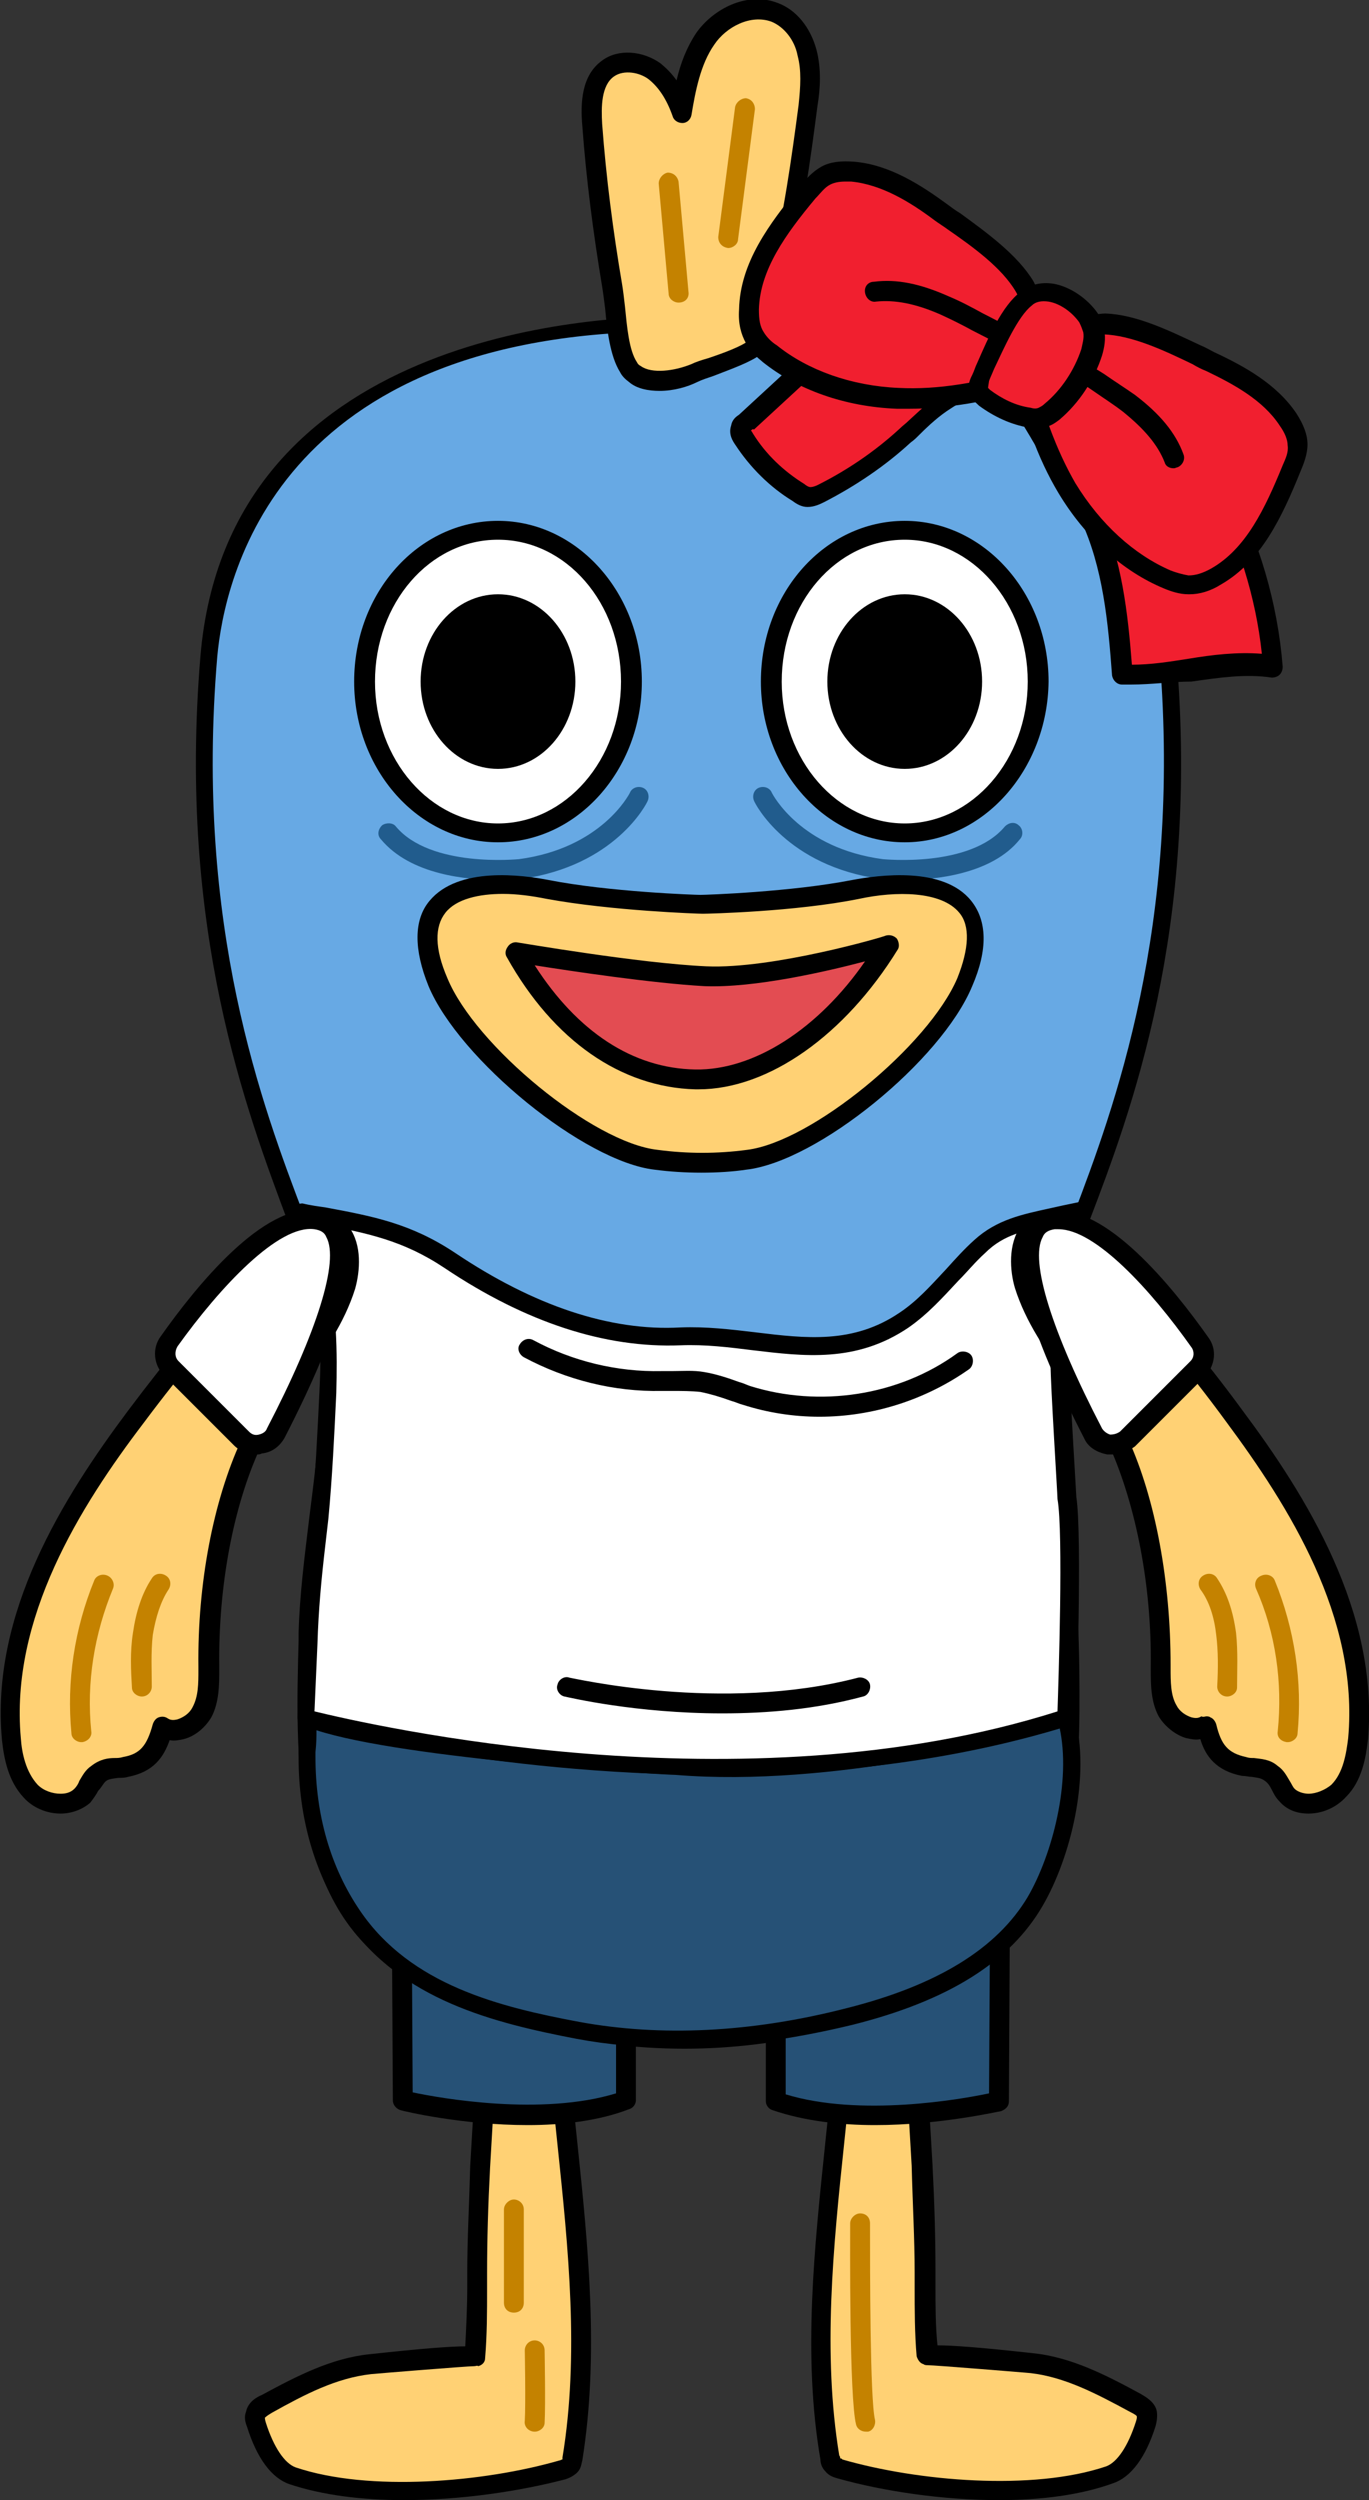 <?xml version="1.0" encoding="utf-8"?>
<!-- Generator: Adobe Illustrator 26.5.0, SVG Export Plug-In . SVG Version: 6.00 Build 0)  -->
<svg version="1.1" id="레이어_1" xmlns="http://www.w3.org/2000/svg" xmlns:xlink="http://www.w3.org/1999/xlink" x="0px"
	 y="0px" viewBox="0 0 138 252" style="enable-background:new 0 0 138 252;" xml:space="preserve">
<rect x="0" y="0" width="138" height="252" fill="#333333" stroke="none"/>
<g>
	<path style="fill:#67A9E4;" d="M67.7,32.6c-8.4,0-44,1.9-46.6,33.6c-2.3,27.4,4.6,45.6,8.7,56.5c1.4,3.7,2.5,6.6,2.9,8.9
		c1.1,6.7,0.2,14-0.7,21.1c-0.5,4.1-1,8-1.1,11.8v0.8c-0.3,11.1-0.8,26.4,9.9,32.7c16.6,9.9,38.1,10.1,56.1,0.6
		c11.3-6,11.2-20.2,11.1-30.5c0-7.3-0.7-14.8-1.3-22c-0.1-1.2-0.2-2.3-0.4-3.5c-0.4-3.7-0.8-7.5-0.2-11.1l0,0
		c0.4-2.3,1.5-5.2,2.9-8.9c4.1-10.9,11-29.2,8.7-56.5c-3-35.8-47.9-33.6-48.3-33.6C69.4,32.6,68.8,32.6,67.7,32.6z"/>
	<path d="M69,206.5c-10.1,0-20-2.6-28.6-7.7c-11.1-6.6-10.6-22.1-10.3-33.4v-0.8c0.1-3.8,0.6-7.7,1.1-11.8
		c0.9-7.1,1.8-14.4,0.7-20.9c-0.4-2.2-1.5-5.1-2.9-8.8c-4.1-11-11.1-29.3-8.8-56.9c2.7-32.7,40-34.3,47.5-34.3c1.1,0,1.8,0,1.8,0
		c0.3,0,46.1-2.2,49.1,34.3c2.3,27.6-4.6,45.9-8.8,56.9c-1.4,3.7-2.5,6.6-2.9,8.8c-0.6,3.4-0.2,7.2,0.2,10.8
		c0.1,1.2,0.3,2.3,0.4,3.5c0.6,7.2,1.2,14.7,1.3,22.1c0.1,10.6,0.2,25-11.6,31.3C88.4,204.1,78.6,206.5,69,206.5z M67.7,33.4
		c-40,0-45.1,25.1-45.8,32.8c-2.3,27.2,4.6,45.4,8.7,56.2c1.4,3.8,2.5,6.7,2.9,9.1c1.1,6.8,0.2,14.1-0.7,21.3c-0.5,4.2-1,8-1.1,11.8
		v0.8c-0.3,10.9-0.8,25.9,9.5,32c16.4,9.7,37.6,10,55.3,0.6c10.9-5.8,10.8-19.7,10.7-29.8c0-7.3-0.7-14.8-1.3-21.9
		c-0.1-1.2-0.2-2.3-0.4-3.4c-0.4-3.8-0.8-7.6-0.2-11.3c0.4-2.4,1.5-5.3,2.9-9.1c4.1-10.8,10.9-29,8.7-56.2
		c-1.2-14.5-9.4-24.4-24.5-29.5c-11.6-3.9-22.9-3.3-23-3.3C69.4,33.4,68.7,33.4,67.7,33.4z"/>
</g>
<g>
	<g>
		<g>
			<path style="fill:#FFD174;" d="M49.8,197.8c-0.6,0.5-0.3,4.1-0.3,5c-0.1,1.8-0.2,3.6-0.4,5.3c-0.2,3.4-0.4,6.9-0.6,10.3
				c-0.2,3.6-0.3,7.1-0.3,10.7c0,2.8,0,5.6-0.3,8.4c0,0-9.5,0.7-10.6,0.8c-3.7,0.4-7.2,2.2-10.4,4c-0.5,0.3-1,0.6-1.1,1.1
				c-0.1,0.3,0,0.7,0.1,1c0.6,1.8,1.7,4.5,3.7,5.1c7.7,2.6,19.6,1.6,27.2-0.7c0.3-0.1,0.6-0.2,0.7-0.4c0.2-0.2,0.2-0.5,0.3-0.7
				c2.5-15.1-1-30.9-1.7-46.1c-0.1-1.3-0.2-2.7-0.9-3.7C54.3,196.8,50.7,196.9,49.8,197.8z"/>
			<path d="M40.7,252c-4.2,0-8.2-0.5-11.5-1.6c-1.8-0.6-3.3-2.6-4.3-5.8c-0.2-0.5-0.3-1-0.1-1.5c0.2-1,1.1-1.5,1.6-1.7
				c3.5-1.9,7-3.7,10.8-4.1c5.5-0.6,8.3-0.8,9.7-0.8c0.1-2,0.2-4,0.2-6V229c0-3.3,0.2-6.8,0.3-10.7c0.2-3.4,0.4-6.9,0.6-10.3
				c0.1-1.8,0.2-3.6,0.4-5.3c0-0.2,0-0.6,0-1c-0.1-2.9,0-4,0.7-4.6l0,0l0,0c0.9-0.8,2.8-1,4.2-0.9c0.9,0.1,2,0.4,2.6,1.2
				c1,1.3,1,3,1.1,4.3c0.2,4.7,0.7,9.6,1.2,14.3c1.1,10.5,2.2,21.4,0.5,32c-0.1,0.3-0.1,0.8-0.5,1.2s-0.9,0.6-1.2,0.7
				C52.4,251.1,46.5,252,40.7,252z M47.8,238.5c-0.7,0-9.3,0.7-10.4,0.8c-3.5,0.4-6.6,2-10,3.9c-0.5,0.3-0.6,0.4-0.7,0.5
				c0,0,0,0.2,0.1,0.5c0.8,2.5,1.9,4.1,3,4.5c7.4,2.5,19,1.5,26.6-0.7c0.1,0,0.2-0.1,0.3-0.1l0,0v-0.2c1.7-10.3,0.6-21-0.5-31.5
				c-0.5-4.7-1-9.6-1.2-14.4c-0.1-1.3-0.2-2.4-0.7-3.2c-0.1-0.1-0.6-0.3-1.5-0.4c-1.1-0.1-1.9,0.2-2.3,0.3c-0.2,0.6-0.1,2.4-0.1,3.2
				c0,0.5,0,1,0,1.2c-0.1,1.8-0.2,3.6-0.4,5.3c-0.2,3.4-0.4,6.9-0.6,10.3c-0.2,3.8-0.3,7.3-0.3,10.7v1.5c0,2.3,0,4.6-0.2,7
				c0,0.4-0.3,0.7-0.7,0.8C48.1,238.4,48,238.5,47.8,238.5z M50.4,198.5L50.4,198.5L50.4,198.5L50.4,198.5z M49.8,197.8L49.8,197.8
				L49.8,197.8z"/>
		</g>
		<path style="fill:#C48200;" d="M53.9,245.1L53.9,245.1c-0.6,0-1.1-0.5-1-1.1c0.1-1.7,0-7.1,0-7.1c0-0.5,0.4-1,1-1l0,0
			c0.5,0,1,0.4,1,1c0,0.2,0.1,5.5,0,7.3C54.9,244.7,54.4,245.1,53.9,245.1z"/>
		<path style="fill:#C48200;" d="M51.8,233.1c-0.6,0-1-0.4-1-1v-9.4c0-0.5,0.5-1,1-1s1,0.4,1,1v9.4
			C52.8,232.7,52.4,233.1,51.8,233.1z"/>
	</g>
	<g>
		<path style="fill:#265176;" d="M40.5,193l0.1,18.7c0,0,13.4,3.3,22.6,0V201"/>
		<path d="M53.2,214.2c-6.6,0-12.5-1.4-12.8-1.5c-0.4-0.1-0.8-0.5-0.8-1L39.5,193c0-0.5,0.4-1,1-1l0,0c0.6,0,1,0.4,1,1l0.1,17.9
			c2.8,0.6,13,2.4,20.5,0.1v-9.9c0-0.5,0.5-1,1-1c0.6,0,1,0.4,1,1v10.6c0,0.4-0.3,0.8-0.7,0.9C60.3,213.8,56.6,214.2,53.2,214.2z"/>
	</g>
</g>
<g>
	<g>
		<g>
			<path style="fill:#FFD174;" d="M91.6,197.8c0.6,0.5,0.3,4.1,0.3,5c0.1,1.8,0.2,3.6,0.4,5.3c0.2,3.4,0.4,6.9,0.6,10.3
				c0.2,3.6,0.3,7.1,0.3,10.7c0,2.8,0,5.6,0.3,8.4c0,0,9.5,0.7,10.6,0.8c3.7,0.4,7.2,2.2,10.4,4c0.5,0.3,1,0.6,1.1,1.1
				c0.1,0.3,0,0.7-0.1,1c-0.6,1.8-1.7,4.5-3.7,5.1c-7.7,2.6-19.6,1.6-27.2-0.7c-0.3-0.1-0.6-0.2-0.7-0.4c-0.2-0.2-0.2-0.5-0.3-0.7
				c-2.5-15.1,1-30.9,1.7-46.1c0.1-1.3,0.2-2.7,0.9-3.7S90.7,196.9,91.6,197.8z"/>
			<path d="M100.7,252c-5.7,0-11.7-0.9-16.3-2.2c-0.3-0.1-0.8-0.2-1.2-0.7c-0.4-0.4-0.5-0.9-0.5-1.2c-1.8-10.5-0.6-21.4,0.5-32
				c0.5-4.7,1-9.6,1.2-14.3c0.1-1.3,0.1-2.9,1.1-4.3c0.6-0.8,1.8-1.1,2.6-1.2c1.4-0.1,3.3,0.1,4.2,0.9l0,0l0,0l0,0
				c0.6,0.6,0.7,1.7,0.7,4.6c0,0.5,0,0.8,0,1c0.1,1.8,0.2,3.6,0.4,5.3c0.2,3.4,0.4,6.9,0.6,10.3c0.2,3.9,0.3,7.4,0.3,10.7v1.5
				c0,2,0,4,0.2,6c1.5,0,4.3,0.2,9.7,0.8c3.8,0.4,7.3,2.2,10.8,4.1c0.5,0.3,1.4,0.8,1.6,1.7c0.1,0.5,0,1.1-0.1,1.5
				c-1,3.2-2.5,5.2-4.3,5.8C108.9,251.5,104.9,252,100.7,252z M84.7,247.8c0,0,0.2,0,0.2,0.1c7.6,2.2,19.2,3.2,26.6,0.7
				c1.1-0.4,2.2-2,3-4.5c0.1-0.3,0.1-0.4,0.1-0.5s-0.1-0.2-0.7-0.5c-3.5-1.9-6.6-3.5-10-3.9c-1.1-0.1-9.7-0.8-10.4-0.8
				c-0.1,0-0.3,0-0.4-0.1c-0.4-0.1-0.6-0.5-0.7-0.8c-0.2-2.3-0.2-4.7-0.2-7V229c0-3.3-0.2-6.8-0.3-10.7c-0.2-3.4-0.4-6.9-0.6-10.3
				c-0.1-1.8-0.2-3.6-0.4-5.3c0-0.2,0-0.7,0-1.2c0-0.8,0-2.6-0.1-3.2c-0.3-0.2-1.2-0.4-2.3-0.3c-0.9,0-1.4,0.3-1.5,0.4
				c-0.6,0.8-0.7,1.9-0.7,3.2c-0.2,4.8-0.7,9.7-1.2,14.4c-1.1,10.4-2.2,21.2-0.5,31.5C84.7,247.6,84.7,247.8,84.7,247.8L84.7,247.8z
				 M91,198.5L91,198.5L91,198.5L91,198.5z"/>
		</g>
		<path style="fill:#C48200;" d="M87.3,245.1c-0.5,0-0.9-0.3-1-0.7c-0.7-2.7-0.6-18.5-0.6-20.3c0-0.5,0.5-1,1-1l0,0c0.6,0,1,0.4,1,1
			c0,4.8,0,17.7,0.5,19.8c0.1,0.5-0.2,1.1-0.7,1.2C87.5,245.1,87.4,245.1,87.3,245.1z"/>
	</g>
	<g>
		<path style="fill:#265176;" d="M100.9,193l-0.1,18.7c0,0-13.4,3.3-22.6,0V201"/>
		<path d="M88.2,214.2c-3.4,0-7.1-0.4-10.3-1.5c-0.4-0.1-0.7-0.5-0.7-0.9v-10.6c0-0.5,0.5-1,1-1c0.6,0,1,0.4,1,1v9.9
			c7.5,2.3,17.7,0.5,20.5-0.1l0.1-17.9c0-0.5,0.5-1,1-1l0,0c0.6,0,1,0.4,1,1l-0.1,18.7c0,0.5-0.3,0.8-0.8,1
			C100.7,212.8,94.8,214.2,88.2,214.2z"/>
	</g>
</g>
<g>
	<path style="fill:#215C8D;" d="M91.1,88.7c-1.3,0-2.1-0.1-2.3-0.1C79.3,87.3,76.1,81,76,80.7c-0.2-0.5,0-1.1,0.5-1.3
		c0.5-0.2,1.1,0,1.3,0.5c0.1,0.2,2.9,5.6,11.2,6.7c0.1,0,8.8,0.9,12.3-3.3c0.4-0.4,1-0.5,1.4-0.1c0.4,0.3,0.5,1,0.1,1.4
		C100,88.1,94.3,88.7,91.1,88.7z"/>
	<g>
		<ellipse style="fill:#FFFFFF;" cx="91.2" cy="68.7" rx="13.4" ry="15.3"/>
		<path d="M91.2,84.9c-8,0-14.5-7.3-14.5-16.2c0-9,6.5-16.2,14.5-16.2s14.5,7.3,14.5,16.2C105.6,77.6,99.1,84.9,91.2,84.9z
			 M91.2,54.4c-6.9,0-12.4,6.4-12.4,14.3S84.4,83,91.2,83s12.4-6.4,12.4-14.3S98,54.4,91.2,54.4z"/>
	</g>
	<ellipse cx="91.2" cy="68.7" rx="7.8" ry="8.8"/>
</g>
<g>
	<path style="fill:#215C8D;" d="M50.3,88.7c-3.2,0-8.9-0.5-11.9-4.1c-0.4-0.4-0.3-1,0.1-1.4c0.4-0.3,1.1-0.3,1.4,0.1
		c3.5,4.2,12.3,3.3,12.4,3.3c8.3-1.1,11.1-6.5,11.2-6.7c0.2-0.5,0.8-0.7,1.3-0.5s0.7,0.8,0.5,1.3c-0.1,0.3-3.3,6.6-12.8,7.9
		C52.4,88.6,51.6,88.7,50.3,88.7z"/>
	<g>
		<ellipse style="fill:#FFFFFF;" cx="50.2" cy="68.7" rx="13.4" ry="15.3"/>
		<path d="M50.2,84.9c-8,0-14.5-7.3-14.5-16.2c0-9,6.5-16.2,14.5-16.2s14.5,7.3,14.5,16.2S58.2,84.9,50.2,84.9z M50.2,54.4
			c-6.9,0-12.4,6.4-12.4,14.3S43.4,83,50.2,83s12.4-6.4,12.4-14.3S57.1,54.4,50.2,54.4z"/>
	</g>
	<ellipse cx="50.2" cy="68.7" rx="7.8" ry="8.8"/>
</g>
<g>
	<g>
		<path style="fill:#FFD174;" d="M64,37.7c-0.3-0.2-0.5-0.4-0.7-0.7c-1.2-1.9-1.2-6-1.6-8.2c-0.9-5.3-1.6-10.7-2-16.1
			c-0.2-2.1-0.1-4.5,1.6-5.7c1.4-1,3.4-0.7,4.7,0.3s2.1,2.6,2.6,4.2C69,8.9,69.5,6.2,71.1,4c1.5-2.2,4.5-3.6,7-2.6
			c1.8,0.6,2.9,2.2,3.4,4c0.5,1.7,0.3,3.6,0.1,5.4c-0.7,5.7-1.5,11.3-2.9,16.9c-0.5,1.8-1,6.3-2.5,7.5c-1.2,1-4.5,1.9-6.1,2.5
			C68.3,38.4,65.5,38.9,64,37.7z"/>
		<path d="M66.5,39.4c-1.1,0-2.3-0.2-3.1-0.9l0,0c-0.4-0.3-0.7-0.6-0.9-1c-1-1.6-1.3-4.2-1.5-6.4c-0.1-0.8-0.2-1.6-0.3-2.2
			c-0.9-5.4-1.6-10.8-2-16.2c-0.2-2.3-0.1-5.1,2-6.6c1.6-1.2,4.1-1,5.9,0.3c0.6,0.5,1.1,1,1.6,1.7c0.4-1.7,1-3.3,2-4.8
			c1.7-2.4,5.1-4.2,8.2-3C80.3,1,81.7,2.8,82.3,5c0.5,1.9,0.4,3.9,0.1,5.7c-0.7,5.4-1.5,11.2-2.9,17c-0.1,0.4-0.2,0.9-0.3,1.5
			c-0.6,2.9-1.2,5.4-2.5,6.5c-1,0.8-3,1.5-4.8,2.2c-0.6,0.2-1.2,0.4-1.6,0.6C69.3,39,67.9,39.4,66.5,39.4z M64.6,36.9
			c1.1,0.8,3.4,0.5,5.1-0.2c0.4-0.2,1-0.4,1.7-0.6c1.5-0.5,3.4-1.2,4.1-1.8c0.9-0.8,1.5-3.7,1.8-5.4c0.1-0.6,0.2-1.2,0.3-1.6
			c1.4-5.6,2.2-11.4,2.9-16.7c0.2-1.9,0.3-3.5-0.1-5C80.1,4,79,2.7,77.8,2.2c-2.1-0.8-4.6,0.5-5.8,2.3c-1.4,2-1.9,4.7-2.3,7.1
			c-0.1,0.5-0.5,0.8-0.9,0.8c-0.5,0-0.9-0.3-1-0.7C67.2,10,66.4,8.8,65.4,8c-0.9-0.7-2.5-1-3.5-0.3c-1.3,0.9-1.3,3.1-1.2,4.8
			c0.4,5.4,1.1,10.8,2,16.1c0.1,0.6,0.2,1.4,0.3,2.3c0.2,2,0.4,4.4,1.2,5.6C64.3,36.7,64.4,36.8,64.6,36.9L64.6,36.9z"/>
	</g>
	<path style="fill:#C48200;" d="M68.4,30.5c-0.5,0-1-0.4-1-0.9l-1-11.1c0-0.5,0.4-1,0.9-1.1c0.6,0,1,0.4,1.1,0.9l1,11.1
		C69.5,30,69.1,30.5,68.4,30.5C68.5,30.5,68.5,30.5,68.4,30.5z"/>
	<path style="fill:#C48200;" d="M73.4,25L73.4,25c-0.7-0.1-1-0.6-1-1.1l1.7-13.1c0.1-0.5,0.6-0.9,1.1-0.9c0.6,0.1,0.9,0.6,0.9,1.1
		l-1.7,13.1C74.4,24.6,73.9,25,73.4,25z"/>
</g>
<g>
	<path style="fill:#265176;" d="M30.8,173.1c0.4,0.2,0.1,3.6,0.1,4c0,5.6,1.5,11.3,4.7,16c5.1,7.6,14,10,22.6,11.6
		c9.1,1.7,18.5,0.8,27.4-1.4c7.2-1.8,14.8-5.1,18.7-11.6c2.9-5,4.6-13.1,3.1-18.6c0,0-21.3,6.4-39.3,5
		C68.1,178.1,37.8,176.3,30.8,173.1z"/>
	<path d="M68.2,206.4c-3.5,0-6.9-0.3-10.1-0.9c-8.3-1.6-17.7-3.9-23.2-11.9c-3.2-4.7-4.8-10.4-4.8-16.4c0-0.1,0-0.3,0-0.6
		c0.1-1.5,0.1-2.5,0.1-2.9c-0.2-0.2-0.2-0.6-0.1-0.9c0.2-0.4,0.7-0.6,1.1-0.4c6.7,3.1,36.7,4.9,37,4.9c17.6,1.4,38.7-4.9,39-5
		c0.2-0.1,0.5,0,0.7,0.1s0.3,0.3,0.4,0.5c1.7,6.1-0.4,14.4-3.2,19.2c-3.3,5.7-9.6,9.6-19.2,12C79.7,205.6,73.7,206.4,68.2,206.4z
		 M31.9,174.4c0,0.6,0,1.3-0.1,2.2c0,0.3,0,0.5,0,0.5c0,5.8,1.5,11.1,4.5,15.5c5.1,7.5,14.1,9.7,22.1,11.2c8.2,1.5,17.3,1.1,27-1.4
		c9.1-2.3,15.1-6,18.2-11.2c2.5-4.3,4.4-11.7,3.2-17.1c-4.2,1.2-22.9,6.1-38.7,4.8C66.9,178.9,40.8,177.3,31.9,174.4z M30.4,173.8
		L30.4,173.8L30.4,173.8z"/>
</g>
<g>
	<path style="fill:#FFFFFF;" d="M108.6,122c-3.8,1-7.1,0.9-10,3.6C96,128,94,131,91,133c-7.4,5.1-14.6,1.3-22.5,1.6
		c-8.4,0.4-16.5-3.1-23.3-7.7c-5-3.4-9.2-3.8-15.1-5c0.7,1.8,1.2,3.6,1.7,5.4c1.2,4.2,1.2,8.5,1,12.8c-0.2,4.2-0.3,8.5-0.8,12.6
		c-0.4,4.3-1,8.4-1.1,12.7c-0.1,2.5-0.2,5-0.3,7.5c0,0,41.7,11.3,76.5,0c0,0,0.6-18.2,0-22.2c0,0-0.7-11.4-0.7-13.5L108.6,122z"/>
	<path d="M72.2,178.9c-22.6,0-41.3-4.9-41.6-5c-0.4-0.1-0.6-0.4-0.6-0.8l0.3-7.5c0.1-3.4,0.5-6.8,0.8-10.1l0.3-2.6
		c0.4-4.2,0.6-8.5,0.8-12.6c0.2-3.9,0.2-8.4-1-12.6c-0.5-1.8-1.1-3.6-1.7-5.3c-0.1-0.3,0-0.6,0.2-0.8c0.2-0.2,0.5-0.3,0.8-0.3
		c0.8,0.2,1.6,0.3,2.3,0.4c4.8,0.9,8.6,1.6,13.1,4.6c7.9,5.3,15.6,7.9,22.7,7.5c2.6-0.1,5.1,0.2,7.6,0.5c5,0.6,9.8,1.2,14.5-2
		c1.8-1.2,3.2-2.8,4.7-4.4c0.9-1,1.8-2,2.8-2.9c2.3-2.1,4.9-2.6,7.6-3.2c0.9-0.2,1.8-0.4,2.8-0.6c0.3-0.1,0.6,0,0.8,0.2
		c0.2,0.2,0.3,0.4,0.3,0.7l-1.9,15.4c0,2,0.7,13.2,0.7,13.4c0.6,3.9,0,21.5,0,22.2c0,0.3-0.2,0.6-0.6,0.8
		C96,177.6,83.6,178.9,72.2,178.9z M31.7,172.5c5.4,1.3,43.1,10.1,74.9,0c0.1-3.1,0.6-18,0-21.4c0-0.5-0.7-11.5-0.7-13.6l1.8-14.3
		c-0.6,0.1-1.1,0.2-1.7,0.3c-2.6,0.5-4.8,0.9-6.7,2.8c-1,0.9-1.8,1.9-2.7,2.8c-1.5,1.6-3,3.3-5,4.7c-5.3,3.6-10.6,2.9-15.7,2.3
		c-2.4-0.3-4.8-0.6-7.3-0.5c-7.6,0.3-15.6-2.3-23.8-7.8c-4.2-2.8-7.8-3.5-12.4-4.4c-0.3-0.1-0.6-0.1-0.9-0.2
		c0.5,1.3,0.9,2.7,1.3,4.1c1.2,4.4,1.2,9.1,1.1,13.1c-0.2,4.2-0.4,8.5-0.8,12.7l-0.3,2.6c-0.4,3.4-0.7,6.6-0.8,10L31.7,172.5z"/>
</g>
<path d="M72.8,172.7c-8.7,0-15.4-1.6-15.9-1.7c-0.5-0.1-0.9-0.7-0.7-1.2c0.1-0.5,0.7-0.9,1.2-0.7c0.2,0,15.4,3.6,29.1,0
	c0.5-0.1,1.1,0.2,1.2,0.7s-0.2,1.1-0.7,1.2C82.2,172.3,77.3,172.7,72.8,172.7z"/>
<path d="M82.6,142.8c-2.6,0-5.2-0.4-7.7-1.2c-0.4-0.1-0.8-0.3-1.2-0.4c-1.1-0.4-2.1-0.7-3.1-0.9c-0.9-0.1-1.9-0.1-2.9-0.1
	c-0.4,0-0.7,0-1,0c-4.8,0.1-9.6-1.1-13.9-3.4c-0.5-0.3-0.7-0.9-0.4-1.3c0.3-0.5,0.9-0.7,1.4-0.4c3.9,2.1,8.4,3.2,12.9,3.1
	c0.3,0,0.7,0,1,0c1.1,0,2.2-0.1,3.3,0.1c1.2,0.2,2.4,0.6,3.5,1c0.4,0.1,0.8,0.3,1.1,0.4c7,2.2,15,1,20.9-3.3
	c0.4-0.3,1.1-0.2,1.4,0.2s0.2,1.1-0.2,1.4C93.3,141.1,88,142.8,82.6,142.8z"/>
<g>
	<g>
		<g>
			<path style="fill:#FFD174;" d="M124.4,142.8c7.1,9.6,13.6,20.8,12.5,32.6c-0.2,1.9-0.6,3.9-1.9,5.3c-1.3,1.4-3.9,1.8-5.2,0.4
				c-0.6-0.7-0.9-1.7-1.6-2.3c-0.9-0.7-1.8-0.5-2.8-0.7c-2.4-0.5-3.2-1.8-3.7-4c-1.4,0.8-3.2-0.1-4-1.5c-0.7-1.4-0.7-3-0.7-4.6
				c0-7.3-1.2-15.7-4.2-22.4c-2.6-5.7-7.7-10-9.5-16c-0.7-2.4-0.6-6.4,2.9-6.6c2.3-0.1,4.4,3.3,5.7,4.8
				C116.3,132.5,120.5,137.5,124.4,142.8z"/>
			<path d="M131.9,182.8L131.9,182.8c-1.2,0-2.2-0.4-2.9-1.2c-0.4-0.4-0.6-0.8-0.8-1.2s-0.4-0.7-0.7-0.9c-0.4-0.3-0.7-0.3-1.3-0.4
				c-0.3,0-0.6-0.1-1-0.1c-2.6-0.5-3.7-2-4.2-3.7c-0.5,0.1-0.9,0-1.4-0.1c-1.1-0.3-2.2-1.2-2.8-2.2c-0.8-1.5-0.8-3.2-0.8-4.8v-0.3
				c0.1-8.1-1.5-16.1-4.1-22c-1.1-2.4-2.7-4.6-4.3-6.8c-2.1-2.8-4.2-5.8-5.3-9.3c-0.5-1.7-0.7-4.4,0.6-6.2c0.7-1,1.9-1.6,3.2-1.7
				c2.3-0.1,4.2,2.3,5.7,4c0.3,0.4,0.6,0.8,0.9,1.1c4.4,4.8,8.7,9.9,12.5,15.1c6.5,8.7,13.8,20.4,12.7,33.2
				c-0.2,1.8-0.6,4.2-2.2,5.8C134.7,182.2,133.3,182.8,131.9,182.8z M121.6,173c0.1,0,0.3,0,0.4,0.1c0.3,0.1,0.5,0.4,0.6,0.7
				c0.5,2.1,1.2,2.9,3,3.3c0.3,0.1,0.5,0.1,0.8,0.1c0.7,0.1,1.6,0.1,2.4,0.8c0.6,0.4,0.9,1,1.2,1.5c0.2,0.3,0.3,0.6,0.5,0.8
				c0.4,0.4,1.1,0.5,1.4,0.5c0.8,0,1.7-0.4,2.3-0.9c1.2-1.2,1.5-3.1,1.7-4.7c1.1-12.2-6-23.4-12.3-31.9l0,0
				c-3.8-5.2-8-10.2-12.4-14.9c-0.3-0.3-0.6-0.7-1-1.2c-1.1-1.3-2.8-3.4-4-3.3c-0.7,0-1.3,0.3-1.7,0.8c-0.8,1.1-0.7,3.1-0.3,4.5
				c1,3.2,2.9,5.9,5,8.7c1.6,2.2,3.3,4.5,4.5,7.1c2.8,6.1,4.3,14.5,4.3,22.8v0.3c0,1.4,0,2.8,0.6,3.8c0.3,0.6,0.9,1,1.5,1.2
				c0.4,0.1,0.7,0.1,1-0.1C121.3,173.1,121.5,173,121.6,173z"/>
		</g>
		<path style="fill:#C48200;" d="M129.8,175.6h-0.1c-0.6-0.1-1-0.5-0.9-1.1c0.5-4.9-0.2-9.9-2.2-14.4c-0.2-0.5,0-1.1,0.6-1.3
			c0.5-0.2,1.1,0,1.3,0.5c2,4.9,2.8,10.2,2.3,15.4C130.8,175.2,130.3,175.6,129.8,175.6z"/>
		<path style="fill:#C48200;" d="M123.7,171L123.7,171c-0.6,0-1-0.5-1-1c0.1-1.9,0.1-3.6-0.1-5.2c-0.2-1.8-0.7-3.4-1.6-4.6
			c-0.3-0.5-0.2-1.1,0.3-1.4c0.5-0.3,1.1-0.2,1.4,0.3c1,1.5,1.6,3.3,1.9,5.5c0.2,1.9,0.1,3.9,0.1,5.5
			C124.7,170.6,124.2,171,123.7,171z"/>
	</g>
	<g>
		<path style="fill:#FFFFFF;" d="M120.7,137.9c0.7-0.7,0.8-1.8,0.2-2.6c-2.6-3.6-9.8-13-14.8-12.3c-5.6,0.8-0.1,13.4,4,21.5
			c0.7,1.3,2.4,1.5,3.4,0.5L120.7,137.9z"/>
		<path d="M112.1,146.6c-0.2,0-0.3,0-0.5,0c-1-0.2-1.9-0.7-2.3-1.6c-5.6-10.9-7.6-18-6-21.1c0.5-1,1.5-1.7,2.7-1.8
			c5.4-0.8,12.2,7.6,15.8,12.7c0.9,1.2,0.7,2.8-0.3,3.9l0,0l-7.1,7.1C113.7,146.3,112.9,146.6,112.1,146.6z M106.7,123.9
			c-0.2,0-0.3,0-0.4,0c-0.6,0.1-1,0.3-1.2,0.8c-1.3,2.4,0.9,9.5,6,19.3c0.2,0.3,0.5,0.5,0.8,0.6c0.4,0,0.7-0.1,1-0.3l7.1-7.1
			c0.4-0.4,0.4-1,0.1-1.4C116,130,110.4,123.9,106.7,123.9z"/>
	</g>
</g>
<g>
	<g>
		<g>
			<path style="fill:#FFD174;" d="M13.6,142.8C6.5,152.4,0,163.6,1.1,175.4c0.2,1.9,0.6,3.9,1.9,5.3c1.3,1.4,3.9,1.8,5.2,0.4
				c0.6-0.7,0.9-1.7,1.6-2.3c0.9-0.7,1.8-0.5,2.8-0.7c2.4-0.5,3.2-1.8,3.7-4c1.4,0.8,3.2-0.1,4-1.5c0.7-1.4,0.7-3,0.7-4.6
				c0-7.3,1.2-15.7,4.2-22.4c2.6-5.7,7.7-10,9.5-16c0.7-2.4,0.6-6.4-2.9-6.6c-2.3-0.1-4.4,3.3-5.7,4.8
				C21.7,132.5,17.5,137.5,13.6,142.8z"/>
			<path d="M6.1,182.8c-1.4,0-2.8-0.6-3.7-1.6c-1.6-1.7-2-4-2.2-5.8c-1.2-12.8,6.2-24.5,12.7-33.2l0,0c3.9-5.2,8.1-10.3,12.5-15.1
				c0.3-0.3,0.6-0.7,0.9-1.1c1.4-1.7,3.3-4.1,5.7-4c1.4,0.1,2.5,0.6,3.2,1.7c1.3,1.8,1.1,4.4,0.6,6.2c-1.1,3.5-3.2,6.5-5.3,9.3
				c-1.6,2.2-3.2,4.4-4.3,6.8c-2.7,5.9-4.2,13.9-4.1,22v0.3c0,1.5,0,3.3-0.8,4.8c-0.6,1-1.6,1.9-2.8,2.2c-0.5,0.1-0.9,0.2-1.4,0.1
				c-0.6,1.7-1.6,3.2-4.2,3.7c-0.3,0.1-0.7,0.1-1,0.1c-0.6,0.1-1,0.1-1.3,0.4c-0.2,0.2-0.4,0.6-0.7,0.9c-0.2,0.4-0.5,0.8-0.8,1.2
				C8.3,182.4,7.2,182.8,6.1,182.8L6.1,182.8z M31.8,124c-1.3,0-2.9,2-3.9,3.3c-0.4,0.4-0.7,0.8-1,1.2c-4.4,4.8-8.6,9.8-12.4,14.9
				l0,0C8.1,151.8,1,163.1,2.1,175.2c0.1,1.5,0.5,3.4,1.7,4.7c0.6,0.6,1.5,0.9,2.3,0.9c0.5,0,1-0.1,1.4-0.5c0.2-0.2,0.4-0.5,0.5-0.8
				c0.3-0.5,0.6-1.1,1.2-1.5c0.9-0.7,1.7-0.8,2.4-0.8c0.2,0,0.5,0,0.8-0.1c1.7-0.3,2.4-1.1,3-3.3c0.1-0.3,0.3-0.6,0.6-0.7
				c0.3-0.1,0.6-0.1,0.9,0.1c0.3,0.2,0.6,0.2,1,0.1c0.6-0.2,1.2-0.6,1.5-1.2c0.6-1.1,0.6-2.4,0.6-3.8V168
				c-0.1-8.4,1.5-16.7,4.3-22.8c1.2-2.6,2.9-4.9,4.5-7.1c2.1-2.8,4-5.5,5-8.7c0.4-1.4,0.5-3.4-0.3-4.5C33.1,124.3,32.6,124,31.8,124
				L31.8,124z M13.6,142.8L13.6,142.8L13.6,142.8z"/>
		</g>
		<path style="fill:#C48200;" d="M8.2,175.6c-0.5,0-1-0.4-1-0.9c-0.5-5.2,0.3-10.5,2.3-15.4c0.2-0.5,0.8-0.7,1.3-0.5
			s0.8,0.8,0.6,1.3c-1.9,4.6-2.7,9.5-2.2,14.4c0.1,0.5-0.3,1-0.9,1.1C8.3,175.6,8.2,175.6,8.2,175.6z"/>
		<path style="fill:#C48200;" d="M14.3,171c-0.5,0-1-0.4-1-0.9c-0.1-1.7-0.2-3.6,0.1-5.5c0.3-2.1,0.9-4,1.9-5.5
			c0.3-0.5,0.9-0.6,1.4-0.3s0.6,0.9,0.3,1.4c-0.8,1.2-1.3,2.8-1.6,4.6c-0.2,1.8-0.1,3.6-0.1,5.2C15.3,170.5,14.9,171,14.3,171
			L14.3,171z"/>
	</g>
	<g>
		<path style="fill:#FFFFFF;" d="M17.3,137.9c-0.7-0.7-0.8-1.8-0.2-2.6c2.6-3.6,9.8-13,14.8-12.3c5.6,0.8,0.1,13.4-4,21.5
			c-0.7,1.3-2.4,1.5-3.4,0.5L17.3,137.9z"/>
		<path d="M25.9,146.6c-0.8,0-1.7-0.3-2.3-0.9l-7.1-7.1c-1-1-1.2-2.7-0.3-3.9c3.6-5.1,10.4-13.5,15.8-12.7c1.2,0.2,2.2,0.8,2.7,1.8
			c1.6,3.1-0.4,10.2-6,21.1c-0.5,0.9-1.3,1.5-2.3,1.6C26.2,146.6,26.1,146.6,25.9,146.6z M18,137.2l7.1,7.1c0.3,0.3,0.6,0.4,1,0.3
			c0.4-0.1,0.7-0.3,0.8-0.6c5.1-9.8,7.3-16.9,6-19.3c-0.2-0.5-0.6-0.7-1.2-0.8c-3.6-0.5-9.5,5.8-13.8,11.8
			C17.6,136.2,17.6,136.8,18,137.2L18,137.2z"/>
	</g>
</g>
<g>
	<g>
		<path style="fill:#FFD174;" d="M70.7,91.1c0,0-9.1-0.3-15.5-1.5C48.8,88.3,40,89.1,44.1,99c2.9,7.1,15.2,17.1,22,17.9
			c3.1,0.4,6.1,0.4,9.2,0c6.8-0.8,19-10.9,22-17.9c4.1-9.9-4.6-10.7-11.1-9.4C79.8,90.8,70.7,91.1,70.7,91.1z"/>
		<path d="M70.7,118.2c-1.6,0-3.2-0.1-4.7-0.3c-7.1-0.8-19.7-11.1-22.8-18.5c-1.5-3.7-1.5-6.7,0.1-8.6c2.9-3.5,9.4-2.6,12-2.1
			c6.1,1.2,14.8,1.5,15.3,1.5c0.6,0,9.2-0.3,15.3-1.5c2.7-0.5,9.2-1.4,12,2.1c1.6,2,1.7,4.9,0.1,8.6c-3.1,7.5-15.6,17.7-22.8,18.5
			C73.9,118.1,72.3,118.2,70.7,118.2z M50.7,90.1c-2.4,0-4.7,0.5-5.8,1.9s-1.1,3.6,0.2,6.6c2.8,6.8,14.7,16.6,21.2,17.3
			c3,0.4,6,0.4,9,0c6.5-0.8,18.3-10.5,21.2-17.3c1.2-3,1.3-5.3,0.2-6.6c-1.8-2.2-6.4-2.2-10.1-1.4c-6.4,1.3-15.3,1.5-15.7,1.5
			c0,0,0,0-0.1,0c-0.4,0-9.2-0.3-15.7-1.5C53.6,90.3,52.1,90.1,50.7,90.1z"/>
	</g>
	<g>
		<path style="fill:#E34C52;" d="M89.5,95.3c0,0-11.4,3.4-18.4,3.1S52,96,52,96c4.8,8.5,11.2,12.7,18.2,12.8
			C77,108.9,84.6,103.5,89.5,95.3z"/>
		<path d="M70.4,109.8c-0.1,0-0.2,0-0.3,0c-7.5-0.2-14.3-4.9-19-13.3c-0.2-0.3-0.2-0.7,0.1-1.1c0.2-0.3,0.6-0.5,1-0.4
			c0.1,0,12.2,2.1,19,2.4c6.7,0.3,18-3,18.1-3.1c0.4-0.1,0.8,0,1.1,0.3c0.2,0.3,0.3,0.8,0.1,1.1C85.2,104.3,77.5,109.8,70.4,109.8z
			 M53.9,97.3c4.3,6.7,9.9,10.4,16.2,10.5c5.9,0.1,12.4-4.1,17.1-10.9c-3.8,1-11.1,2.7-16.2,2.5C65.7,99.1,57.7,97.9,53.9,97.3z"/>
	</g>
</g>
<g>
	<g>
		<path style="fill:#F11F2F;" d="M90.1,30.3c-2.8,0.9-5,3-7.1,5c-2.6,2.4-5.1,4.8-7.7,7.1c-0.2,0.2-0.4,0.4-0.5,0.7
			c-0.1,0.4,0.1,0.8,0.3,1.1c1.4,2.2,3.3,4.1,5.5,5.4c0.3,0.2,0.7,0.4,1,0.4c0.4,0,0.8-0.2,1.2-0.3c3.1-1.5,6-3.5,8.5-5.8
			c1.4-1.2,2.6-2.6,4.2-3.5c1.5-0.9,3.2-1.5,4.6-2.5c1.3-0.9,1.1-1.5,1.5-2.7c0.5-1.6,1.9-1.5,3.4-1.1c3,1,6,2.1,8.6,3.9
			c4.1,2.7,7.1,6.7,9.4,11c3,5.6,4.8,11.8,5.3,18.1c-5-0.8-10.1,1.2-15.1,0.9c-0.5-5.5-1-11.1-3.3-16.1c-1.4-2.9-3.3-5.5-5-8.2
			c-1.3-2.1-3.3-5.1-3-7.6c0.2-2,1.2-3.3-0.6-5C98.4,28.6,93.2,29.3,90.1,30.3z"/>
		<path d="M114,69c-0.3,0-0.6,0-0.9,0c-0.5,0-0.9-0.4-1-0.9c-0.4-5.4-0.9-10.9-3.2-15.8c-0.9-2-2.2-3.8-3.4-5.7
			c-0.5-0.8-1.1-1.6-1.6-2.5l-0.3-0.5c-0.9-1.5-2.1-3.4-2.7-5.3c-0.1,0.1-0.2,0.2-0.4,0.3c-0.9,0.6-1.8,1-2.7,1.5
			c-0.7,0.3-1.4,0.7-2,1.1c-1.1,0.7-2.1,1.6-3.1,2.6c-0.3,0.3-0.6,0.6-0.9,0.8c-2.6,2.4-5.6,4.4-8.7,6c-0.4,0.2-1,0.5-1.7,0.5
			c-0.6,0-1.1-0.3-1.5-0.6c-2.3-1.4-4.3-3.4-5.8-5.7c-0.2-0.3-0.7-1-0.4-1.9c0.1-0.6,0.5-0.9,0.8-1.1l7.7-7.1c2.1-2,4.5-4.2,7.5-5.2
			l0,0c3.7-1.3,9.1-1.8,12.1,0.9c0.9,0.9,1.3,1.7,1.4,2.5c0.7,0,1.5,0.2,2.1,0.4c2.8,0.9,6,2.1,8.9,4c3.8,2.5,7,6.3,9.7,11.4
			c3,5.7,4.9,12.1,5.4,18.5c0,0.3-0.1,0.6-0.3,0.8c-0.2,0.2-0.5,0.3-0.8,0.3c-2.6-0.4-5.3,0-8.1,0.4C118.1,68.7,116.1,69,114,69z
			 M103,34.8c0,0,0,0.1,0,0.1c-0.1,0.4-0.2,0.8-0.2,1.2c-0.2,2,1.4,4.6,2.6,6.5l0.3,0.5c0.5,0.8,1,1.6,1.6,2.4
			c1.2,1.9,2.5,3.8,3.5,5.9c2.3,4.9,2.9,10.5,3.3,15.6c1.9,0,3.8-0.3,5.7-0.6c2.4-0.4,4.9-0.7,7.4-0.5c-0.6-5.7-2.4-11.4-5.1-16.5
			c-2.5-4.7-5.6-8.3-9.1-10.6c-2.7-1.8-5.7-2.9-8.4-3.8C103.8,34.7,103.3,34.7,103,34.8z M75.7,43.4c0,0,0.1,0.1,0.2,0.3
			c1.3,2.1,3.1,3.8,5.2,5.1c0.1,0.1,0.4,0.3,0.6,0.3c0.2,0,0.5-0.1,0.7-0.2c3-1.5,5.8-3.4,8.3-5.7c0.3-0.3,0.6-0.5,0.9-0.8
			c1.1-1,2.1-2,3.4-2.8c0.7-0.4,1.5-0.8,2.2-1.2c0.9-0.4,1.7-0.8,2.4-1.3c0.7-0.5,0.7-0.7,0.9-1.3c0.1-0.3,0.1-0.5,0.2-0.9
			c0.1-0.4,0.3-0.8,0.6-1.1c0.1-0.8,0-1.2-0.7-1.9c-2.2-1.9-6.7-1.6-10.1-0.5l0,0c-2.6,0.9-4.8,2.9-6.8,4.8l-7.7,7.1
			C75.9,43.2,75.8,43.3,75.7,43.4z"/>
	</g>
	<g>
		<g>
			<path style="fill:#F11F2F;" d="M94.8,21.5c-2.7-2-5.6-3.8-8.9-4.1c-0.9-0.1-1.9,0-2.7,0.4c-0.7,0.4-1.3,1-1.8,1.7
				c-2.9,3.5-5.9,7.3-5.9,11.9c0,1,0.1,2,0.6,2.8c0.4,0.6,0.9,1.1,1.5,1.6c3.6,2.9,8.2,4.3,12.9,4.5c4.6,0.2,9.2-0.7,13.7-2
				c1.8-0.5-0.1-7.9-0.9-9.2C101.4,26,97.5,23.5,94.8,21.5z"/>
			<path d="M91.7,41.2c-0.4,0-0.9,0-1.3,0c-5.2-0.2-10-1.9-13.5-4.7c-0.6-0.5-1.3-1.1-1.7-1.9c-0.5-0.9-0.8-2-0.7-3.4
				c0.1-4.7,3-8.6,6.2-12.5c0.5-0.6,1.2-1.4,2.1-1.9c0.9-0.5,2-0.6,3.3-0.5c3.6,0.3,6.8,2.4,9.4,4.3l0,0c0.4,0.3,0.8,0.6,1.3,0.9
				c2.6,1.9,5.8,4.2,7.4,6.9c0.6,1.1,2.5,7.1,1.5,9.5c-0.3,0.8-0.8,1.1-1.2,1.2C99.5,40.5,95.4,41.2,91.7,41.2z M85.2,18.3
				c-0.6,0-1.1,0.1-1.5,0.3c-0.6,0.3-1,0.9-1.5,1.4c-3,3.6-5.6,7.2-5.7,11.2c0,1,0.1,1.7,0.5,2.3c0.3,0.5,0.8,1,1.3,1.3
				c3.1,2.5,7.5,4.1,12.3,4.3c3.9,0.2,8.1-0.5,13.3-2c0.5-0.8-0.7-6.4-1.5-7.7c-1.4-2.4-4.3-4.5-6.9-6.3c-0.4-0.3-0.9-0.6-1.3-0.9
				l0,0c-2.4-1.8-5.3-3.6-8.4-3.9C85.6,18.3,85.4,18.3,85.2,18.3z"/>
		</g>
		<path d="M101.6,35c-0.1,0-0.3,0-0.4-0.1c-1.1-0.5-2.2-1.1-3.2-1.6c-1.1-0.6-2.1-1.1-3.2-1.6c-2.5-1.1-4.6-1.5-6.5-1.3
			c-0.5,0.1-1-0.3-1.1-0.9c-0.1-0.6,0.3-1.1,0.9-1.1c2.3-0.3,4.7,0.2,7.6,1.5c1.2,0.5,2.3,1.1,3.4,1.7c1,0.5,2.1,1.1,3.1,1.6
			c0.5,0.2,0.7,0.8,0.5,1.3C102.3,34.7,101.9,35,101.6,35z"/>
		<g>
			<path style="fill:#F11F2F;" d="M122,36.5c3,1.4,6,3.1,7.9,5.8c0.5,0.8,0.9,1.6,0.9,2.6c0,0.8-0.3,1.6-0.6,2.4
				c-1.7,4.2-3.7,8.6-7.6,10.9c-0.8,0.5-1.8,0.8-2.8,0.8c-0.7,0-1.4-0.3-2.1-0.5c-4.3-1.8-7.7-5.2-10.1-9.2c-2.4-4-3.8-8.4-4.8-13
				c-0.4-1.8,7-3.6,8.5-3.6C114.8,32.8,118.9,35,122,36.5z"/>
			<path d="M119.9,59.9c0,0-0.1,0-0.1,0c-0.9,0-1.8-0.3-2.5-0.6c-4.1-1.7-7.9-5.1-10.6-9.6c-2.1-3.5-3.6-7.7-4.9-13.3
				c-0.1-0.4-0.1-1,0.5-1.6c1.6-1.9,7.8-3.2,9.1-3.2c3.2,0.1,6.6,1.8,9.6,3.2c0.5,0.2,1,0.5,1.4,0.7l0,0c3,1.4,6.3,3.2,8.3,6.2
				c0.7,1.1,1.1,2.1,1.1,3.1c0,1-0.4,2-0.7,2.7c-1.9,4.7-4,9.1-8,11.4C122,59.6,120.9,59.9,119.9,59.9z M111.2,33.7
				c-1.6,0-6.9,1.6-7.4,2.5c1.2,5.2,2.7,9.2,4.6,12.5c2.5,4.1,5.9,7.2,9.6,8.8c0.5,0.2,1.2,0.4,1.8,0.5c0.7,0,1.4-0.2,2.3-0.7
				c3.5-2,5.4-6,7.2-10.4c0.3-0.7,0.6-1.3,0.5-2c0-0.6-0.3-1.3-0.8-2c-1.7-2.6-4.7-4.2-7.4-5.5l0,0c-0.5-0.2-0.9-0.4-1.4-0.7
				C117.3,35.3,114.1,33.8,111.2,33.7C111.3,33.7,111.2,33.7,111.2,33.7z"/>
		</g>
		<path d="M118.3,47.2c-0.4,0-0.8-0.2-0.9-0.6c-0.7-1.8-2.1-3.4-4.2-5.1c-0.9-0.7-2-1.4-3-2.1c-1-0.7-2-1.3-3-2.1
			c-0.4-0.3-0.5-1-0.2-1.4c0.3-0.4,1-0.5,1.4-0.2c0.9,0.7,1.9,1.4,2.9,2c1,0.7,2.1,1.4,3.1,2.1c2.5,1.9,4.1,3.8,4.9,6
			c0.2,0.5-0.1,1.1-0.6,1.3C118.6,47.1,118.5,47.2,118.3,47.2z"/>
		<g>
			<path style="fill:#F11F2F;" d="M98.9,38.2c-0.2,0.4-0.4,0.9-0.2,1.3c0.1,0.3,0.3,0.5,0.6,0.6c1.3,1,2.9,1.7,4.6,2
				c0.4,0.1,0.9,0.1,1.3,0c0.3-0.1,0.6-0.3,0.9-0.6c1.9-1.6,3.3-3.7,4-6c0.2-0.7,0.4-1.4,0.2-2.2c-0.1-0.5-0.3-0.9-0.6-1.3
				c-1.2-1.9-4.2-3.5-6.2-1.9C101.5,31.7,99.9,36,98.9,38.2z"/>
			<path d="M104.6,43.2c-0.3,0-0.6,0-0.9-0.1c-1.8-0.3-3.5-1.1-5-2.2c-0.3-0.3-0.7-0.6-0.9-1c-0.4-0.9,0-1.7,0.2-2.1c0,0,0,0,0,0
				c0.2-0.4,0.3-0.8,0.5-1.2c1.1-2.5,2.5-5.8,4.4-7.2c0.9-0.7,2-1,3.3-0.8c1.7,0.3,3.4,1.5,4.4,2.9c0.4,0.6,0.6,1.1,0.7,1.7
				c0.2,1,0,1.9-0.2,2.6c-0.8,2.5-2.3,4.8-4.3,6.5c-0.4,0.3-0.8,0.6-1.3,0.7C105.1,43.2,104.8,43.2,104.6,43.2z M99.6,39.1
				c0,0,0.1,0.1,0.2,0.2c1.2,0.9,2.6,1.6,4.1,1.8c0.3,0.1,0.6,0.1,0.8,0c0.2-0.1,0.4-0.2,0.6-0.4c1.7-1.4,3-3.4,3.7-5.5
				c0.1-0.5,0.3-1.1,0.2-1.7c-0.1-0.3-0.2-0.6-0.4-1c-0.7-1-1.9-1.9-3.1-2.1c-0.7-0.1-1.3,0-1.7,0.4c-1.4,1.1-2.8,4.3-3.8,6.4
				c-0.2,0.5-0.4,0.9-0.5,1.2C99.6,39,99.6,39.1,99.6,39.1L99.6,39.1z"/>
		</g>
	</g>
</g>
</svg>
